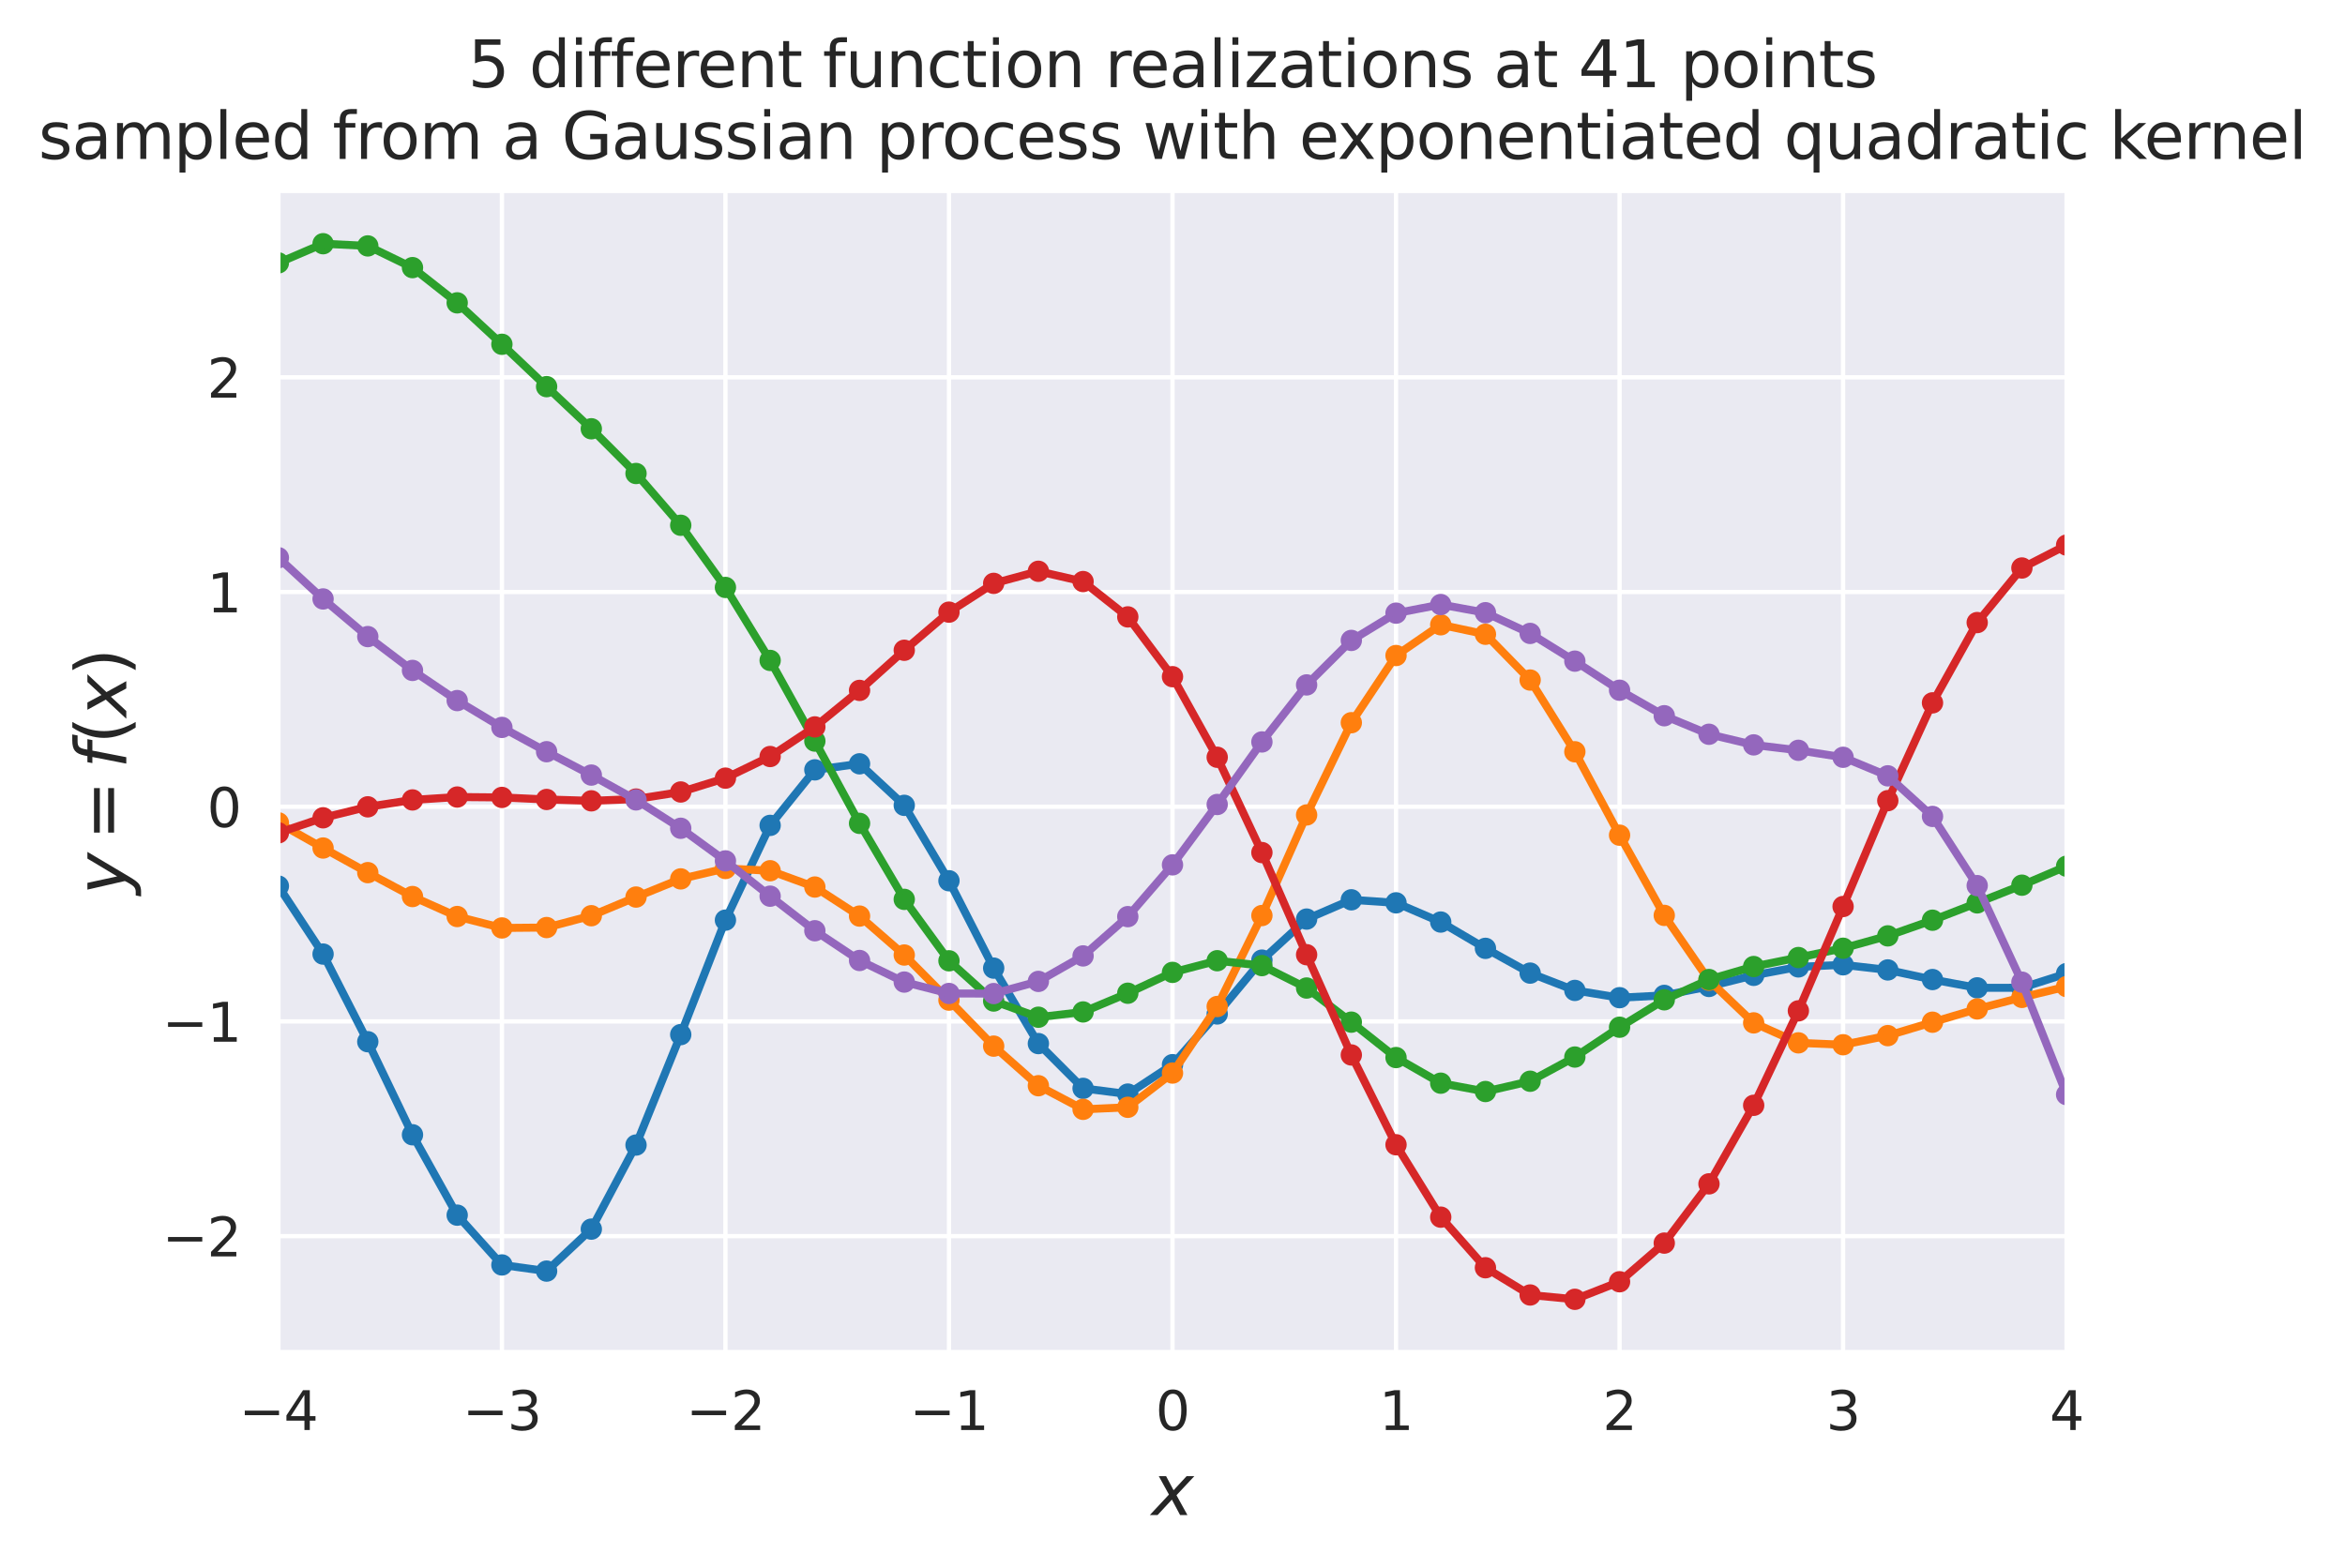 <?xml version="1.0" encoding="utf-8" standalone="no"?>
<!DOCTYPE svg PUBLIC "-//W3C//DTD SVG 1.1//EN"
  "http://www.w3.org/Graphics/SVG/1.1/DTD/svg11.dtd">
<svg height="293.655pt" version="1.1" viewBox="0 0 439.037 293.655" width="439.037pt" xmlns="http://www.w3.org/2000/svg" xmlns:xlink="http://www.w3.org/1999/xlink">
 <defs>
  <style type="text/css">*{stroke-linecap:butt;stroke-linejoin:round;}</style>
 </defs>
 <g id="figure_1">
  <g id="patch_1">
   <path d="M -0 293.655 
L 439.037 293.655 
L 439.037 0 
L -0 0 
z
" style="fill:#ffffff;"/>
  </g>
  <g id="axes_1">
   <g id="patch_2">
    <path d="M 52.118 253.196 
L 386.918 253.196 
L 386.918 35.755 
L 52.118 35.755 
z
" style="fill:#eaeaf2;"/>
   </g>
   <g id="matplotlib.axis_1">
    <g id="xtick_1">
     <g id="line2d_1">
      <path clip-path="url(#pe71136c351)" d="M 52.118 253.196 
L 52.118 35.755 
" style="fill:none;stroke:#ffffff;stroke-linecap:round;stroke-width:0.8;"/>
     </g>
     <g id="text_1">
      <!-- −4 -->
      <g style="fill:#262626;" transform="translate(44.747 267.794)scale(0.1 -0.1)">
       <defs>
        <path d="M 678 2272 
L 4684 2272 
L 4684 1741 
L 678 1741 
L 678 2272 
z
" id="DejaVuSans-2212" transform="scale(0.016)"/>
        <path d="M 2419 4116 
L 825 1625 
L 2419 1625 
L 2419 4116 
z
M 2253 4666 
L 3047 4666 
L 3047 1625 
L 3713 1625 
L 3713 1100 
L 3047 1100 
L 3047 0 
L 2419 0 
L 2419 1100 
L 313 1100 
L 313 1709 
L 2253 4666 
z
" id="DejaVuSans-34" transform="scale(0.016)"/>
       </defs>
       <use xlink:href="#DejaVuSans-2212"/>
       <use x="83.789" xlink:href="#DejaVuSans-34"/>
      </g>
     </g>
    </g>
    <g id="xtick_2">
     <g id="line2d_2">
      <path clip-path="url(#pe71136c351)" d="M 93.968 253.196 
L 93.968 35.755 
" style="fill:none;stroke:#ffffff;stroke-linecap:round;stroke-width:0.8;"/>
     </g>
     <g id="text_2">
      <!-- −3 -->
      <g style="fill:#262626;" transform="translate(86.597 267.794)scale(0.1 -0.1)">
       <defs>
        <path d="M 2597 2516 
Q 3050 2419 3304 2112 
Q 3559 1806 3559 1356 
Q 3559 666 3084 287 
Q 2609 -91 1734 -91 
Q 1441 -91 1130 -33 
Q 819 25 488 141 
L 488 750 
Q 750 597 1062 519 
Q 1375 441 1716 441 
Q 2309 441 2620 675 
Q 2931 909 2931 1356 
Q 2931 1769 2642 2001 
Q 2353 2234 1838 2234 
L 1294 2234 
L 1294 2753 
L 1863 2753 
Q 2328 2753 2575 2939 
Q 2822 3125 2822 3475 
Q 2822 3834 2567 4026 
Q 2313 4219 1838 4219 
Q 1578 4219 1281 4162 
Q 984 4106 628 3988 
L 628 4550 
Q 988 4650 1302 4700 
Q 1616 4750 1894 4750 
Q 2613 4750 3031 4423 
Q 3450 4097 3450 3541 
Q 3450 3153 3228 2886 
Q 3006 2619 2597 2516 
z
" id="DejaVuSans-33" transform="scale(0.016)"/>
       </defs>
       <use xlink:href="#DejaVuSans-2212"/>
       <use x="83.789" xlink:href="#DejaVuSans-33"/>
      </g>
     </g>
    </g>
    <g id="xtick_3">
     <g id="line2d_3">
      <path clip-path="url(#pe71136c351)" d="M 135.818 253.196 
L 135.818 35.755 
" style="fill:none;stroke:#ffffff;stroke-linecap:round;stroke-width:0.8;"/>
     </g>
     <g id="text_3">
      <!-- −2 -->
      <g style="fill:#262626;" transform="translate(128.447 267.794)scale(0.1 -0.1)">
       <defs>
        <path d="M 1228 531 
L 3431 531 
L 3431 0 
L 469 0 
L 469 531 
Q 828 903 1448 1529 
Q 2069 2156 2228 2338 
Q 2531 2678 2651 2914 
Q 2772 3150 2772 3378 
Q 2772 3750 2511 3984 
Q 2250 4219 1831 4219 
Q 1534 4219 1204 4116 
Q 875 4013 500 3803 
L 500 4441 
Q 881 4594 1212 4672 
Q 1544 4750 1819 4750 
Q 2544 4750 2975 4387 
Q 3406 4025 3406 3419 
Q 3406 3131 3298 2873 
Q 3191 2616 2906 2266 
Q 2828 2175 2409 1742 
Q 1991 1309 1228 531 
z
" id="DejaVuSans-32" transform="scale(0.016)"/>
       </defs>
       <use xlink:href="#DejaVuSans-2212"/>
       <use x="83.789" xlink:href="#DejaVuSans-32"/>
      </g>
     </g>
    </g>
    <g id="xtick_4">
     <g id="line2d_4">
      <path clip-path="url(#pe71136c351)" d="M 177.668 253.196 
L 177.668 35.755 
" style="fill:none;stroke:#ffffff;stroke-linecap:round;stroke-width:0.8;"/>
     </g>
     <g id="text_4">
      <!-- −1 -->
      <g style="fill:#262626;" transform="translate(170.297 267.794)scale(0.1 -0.1)">
       <defs>
        <path d="M 794 531 
L 1825 531 
L 1825 4091 
L 703 3866 
L 703 4441 
L 1819 4666 
L 2450 4666 
L 2450 531 
L 3481 531 
L 3481 0 
L 794 0 
L 794 531 
z
" id="DejaVuSans-31" transform="scale(0.016)"/>
       </defs>
       <use xlink:href="#DejaVuSans-2212"/>
       <use x="83.789" xlink:href="#DejaVuSans-31"/>
      </g>
     </g>
    </g>
    <g id="xtick_5">
     <g id="line2d_5">
      <path clip-path="url(#pe71136c351)" d="M 219.518 253.196 
L 219.518 35.755 
" style="fill:none;stroke:#ffffff;stroke-linecap:round;stroke-width:0.8;"/>
     </g>
     <g id="text_5">
      <!-- 0 -->
      <g style="fill:#262626;" transform="translate(216.337 267.794)scale(0.1 -0.1)">
       <defs>
        <path d="M 2034 4250 
Q 1547 4250 1301 3770 
Q 1056 3291 1056 2328 
Q 1056 1369 1301 889 
Q 1547 409 2034 409 
Q 2525 409 2770 889 
Q 3016 1369 3016 2328 
Q 3016 3291 2770 3770 
Q 2525 4250 2034 4250 
z
M 2034 4750 
Q 2819 4750 3233 4129 
Q 3647 3509 3647 2328 
Q 3647 1150 3233 529 
Q 2819 -91 2034 -91 
Q 1250 -91 836 529 
Q 422 1150 422 2328 
Q 422 3509 836 4129 
Q 1250 4750 2034 4750 
z
" id="DejaVuSans-30" transform="scale(0.016)"/>
       </defs>
       <use xlink:href="#DejaVuSans-30"/>
      </g>
     </g>
    </g>
    <g id="xtick_6">
     <g id="line2d_6">
      <path clip-path="url(#pe71136c351)" d="M 261.368 253.196 
L 261.368 35.755 
" style="fill:none;stroke:#ffffff;stroke-linecap:round;stroke-width:0.8;"/>
     </g>
     <g id="text_6">
      <!-- 1 -->
      <g style="fill:#262626;" transform="translate(258.187 267.794)scale(0.1 -0.1)">
       <use xlink:href="#DejaVuSans-31"/>
      </g>
     </g>
    </g>
    <g id="xtick_7">
     <g id="line2d_7">
      <path clip-path="url(#pe71136c351)" d="M 303.218 253.196 
L 303.218 35.755 
" style="fill:none;stroke:#ffffff;stroke-linecap:round;stroke-width:0.8;"/>
     </g>
     <g id="text_7">
      <!-- 2 -->
      <g style="fill:#262626;" transform="translate(300.037 267.794)scale(0.1 -0.1)">
       <use xlink:href="#DejaVuSans-32"/>
      </g>
     </g>
    </g>
    <g id="xtick_8">
     <g id="line2d_8">
      <path clip-path="url(#pe71136c351)" d="M 345.068 253.196 
L 345.068 35.755 
" style="fill:none;stroke:#ffffff;stroke-linecap:round;stroke-width:0.8;"/>
     </g>
     <g id="text_8">
      <!-- 3 -->
      <g style="fill:#262626;" transform="translate(341.887 267.794)scale(0.1 -0.1)">
       <use xlink:href="#DejaVuSans-33"/>
      </g>
     </g>
    </g>
    <g id="xtick_9">
     <g id="line2d_9">
      <path clip-path="url(#pe71136c351)" d="M 386.918 253.196 
L 386.918 35.755 
" style="fill:none;stroke:#ffffff;stroke-linecap:round;stroke-width:0.8;"/>
     </g>
     <g id="text_9">
      <!-- 4 -->
      <g style="fill:#262626;" transform="translate(383.737 267.794)scale(0.1 -0.1)">
       <use xlink:href="#DejaVuSans-34"/>
      </g>
     </g>
    </g>
    <g id="text_10">
     <!-- $x$ -->
     <g style="fill:#262626;" transform="translate(215.618 283.752)scale(0.13 -0.13)">
      <defs>
       <path d="M 3841 3500 
L 2234 1784 
L 3219 0 
L 2559 0 
L 1819 1388 
L 531 0 
L -166 0 
L 1556 1844 
L 641 3500 
L 1300 3500 
L 1972 2234 
L 3144 3500 
L 3841 3500 
z
" id="DejaVuSans-Oblique-78" transform="scale(0.016)"/>
      </defs>
      <use transform="translate(0 0.312)" xlink:href="#DejaVuSans-Oblique-78"/>
     </g>
    </g>
   </g>
   <g id="matplotlib.axis_2">
    <g id="ytick_1">
     <g id="line2d_10">
      <path clip-path="url(#pe71136c351)" d="M 52.118 231.481 
L 386.918 231.481 
" style="fill:none;stroke:#ffffff;stroke-linecap:round;stroke-width:0.8;"/>
     </g>
     <g id="text_11">
      <!-- −2 -->
      <g style="fill:#262626;" transform="translate(30.376 235.28)scale(0.1 -0.1)">
       <use xlink:href="#DejaVuSans-2212"/>
       <use x="83.789" xlink:href="#DejaVuSans-32"/>
      </g>
     </g>
    </g>
    <g id="ytick_2">
     <g id="line2d_11">
      <path clip-path="url(#pe71136c351)" d="M 52.118 191.275 
L 386.918 191.275 
" style="fill:none;stroke:#ffffff;stroke-linecap:round;stroke-width:0.8;"/>
     </g>
     <g id="text_12">
      <!-- −1 -->
      <g style="fill:#262626;" transform="translate(30.376 195.074)scale(0.1 -0.1)">
       <use xlink:href="#DejaVuSans-2212"/>
       <use x="83.789" xlink:href="#DejaVuSans-31"/>
      </g>
     </g>
    </g>
    <g id="ytick_3">
     <g id="line2d_12">
      <path clip-path="url(#pe71136c351)" d="M 52.118 151.069 
L 386.918 151.069 
" style="fill:none;stroke:#ffffff;stroke-linecap:round;stroke-width:0.8;"/>
     </g>
     <g id="text_13">
      <!-- 0 -->
      <g style="fill:#262626;" transform="translate(38.756 154.868)scale(0.1 -0.1)">
       <use xlink:href="#DejaVuSans-30"/>
      </g>
     </g>
    </g>
    <g id="ytick_4">
     <g id="line2d_13">
      <path clip-path="url(#pe71136c351)" d="M 52.118 110.863 
L 386.918 110.863 
" style="fill:none;stroke:#ffffff;stroke-linecap:round;stroke-width:0.8;"/>
     </g>
     <g id="text_14">
      <!-- 1 -->
      <g style="fill:#262626;" transform="translate(38.756 114.662)scale(0.1 -0.1)">
       <use xlink:href="#DejaVuSans-31"/>
      </g>
     </g>
    </g>
    <g id="ytick_5">
     <g id="line2d_14">
      <path clip-path="url(#pe71136c351)" d="M 52.118 70.657 
L 386.918 70.657 
" style="fill:none;stroke:#ffffff;stroke-linecap:round;stroke-width:0.8;"/>
     </g>
     <g id="text_15">
      <!-- 2 -->
      <g style="fill:#262626;" transform="translate(38.756 74.456)scale(0.1 -0.1)">
       <use xlink:href="#DejaVuSans-32"/>
      </g>
     </g>
    </g>
    <g id="text_16">
     <!-- $y = f(x)$ -->
     <g style="fill:#262626;" transform="translate(23.646 167.55)rotate(-90)scale(0.13 -0.13)">
      <defs>
       <path d="M 1588 -325 
Q 1188 -997 936 -1164 
Q 684 -1331 294 -1331 
L -159 -1331 
L -63 -850 
L 269 -850 
Q 509 -850 678 -719 
Q 847 -588 1056 -206 
L 1234 128 
L 459 3500 
L 1069 3500 
L 1650 819 
L 3256 3500 
L 3859 3500 
L 1588 -325 
z
" id="DejaVuSans-Oblique-79" transform="scale(0.016)"/>
       <path d="M 678 2906 
L 4684 2906 
L 4684 2381 
L 678 2381 
L 678 2906 
z
M 678 1631 
L 4684 1631 
L 4684 1100 
L 678 1100 
L 678 1631 
z
" id="DejaVuSans-3d" transform="scale(0.016)"/>
       <path d="M 3059 4863 
L 2969 4384 
L 2419 4384 
Q 2106 4384 1964 4261 
Q 1822 4138 1753 3809 
L 1691 3500 
L 2638 3500 
L 2553 3053 
L 1606 3053 
L 1013 0 
L 434 0 
L 1031 3053 
L 481 3053 
L 563 3500 
L 1113 3500 
L 1159 3744 
Q 1278 4363 1576 4613 
Q 1875 4863 2516 4863 
L 3059 4863 
z
" id="DejaVuSans-Oblique-66" transform="scale(0.016)"/>
       <path d="M 1984 4856 
Q 1566 4138 1362 3434 
Q 1159 2731 1159 2009 
Q 1159 1288 1364 580 
Q 1569 -128 1984 -844 
L 1484 -844 
Q 1016 -109 783 600 
Q 550 1309 550 2009 
Q 550 2706 781 3412 
Q 1013 4119 1484 4856 
L 1984 4856 
z
" id="DejaVuSans-28" transform="scale(0.016)"/>
       <path d="M 513 4856 
L 1013 4856 
Q 1481 4119 1714 3412 
Q 1947 2706 1947 2009 
Q 1947 1309 1714 600 
Q 1481 -109 1013 -844 
L 513 -844 
Q 928 -128 1133 580 
Q 1338 1288 1338 2009 
Q 1338 2731 1133 3434 
Q 928 4138 513 4856 
z
" id="DejaVuSans-29" transform="scale(0.016)"/>
      </defs>
      <use transform="translate(0 0.016)" xlink:href="#DejaVuSans-Oblique-79"/>
      <use transform="translate(78.662 0.016)" xlink:href="#DejaVuSans-3d"/>
      <use transform="translate(181.934 0.016)" xlink:href="#DejaVuSans-Oblique-66"/>
      <use transform="translate(217.139 0.016)" xlink:href="#DejaVuSans-28"/>
      <use transform="translate(256.152 0.016)" xlink:href="#DejaVuSans-Oblique-78"/>
      <use transform="translate(315.332 0.016)" xlink:href="#DejaVuSans-29"/>
     </g>
    </g>
   </g>
   <g id="line2d_15">
    <path clip-path="url(#pe71136c351)" d="M 52.118 165.931 
L 60.488 178.662 
L 68.858 195.075 
L 77.228 212.501 
L 85.598 227.551 
L 93.968 236.877 
L 102.338 238.029 
L 110.708 230.17 
L 119.078 214.424 
L 127.448 193.743 
L 135.818 172.306 
L 144.188 154.563 
L 152.558 144.166 
L 160.928 143.033 
L 169.298 150.812 
L 177.668 164.932 
L 186.038 181.292 
L 194.408 195.425 
L 202.778 203.81 
L 211.148 204.88 
L 219.518 199.371 
L 227.888 189.877 
L 236.258 179.794 
L 244.628 172.109 
L 252.998 168.501 
L 261.368 169.067 
L 269.738 172.665 
L 278.108 177.59 
L 286.478 182.228 
L 294.848 185.469 
L 303.218 186.83 
L 311.588 186.401 
L 319.958 184.725 
L 328.328 182.644 
L 336.698 181.065 
L 345.068 180.673 
L 353.438 181.632 
L 361.808 183.433 
L 370.178 184.987 
L 378.548 184.971 
L 386.918 182.307 
" style="fill:none;stroke:#1f77b4;stroke-linecap:round;stroke-width:1.5;"/>
    <defs>
     <path d="M 0 1.5 
C 0.398 1.5 0.779 1.342 1.061 1.061 
C 1.342 0.779 1.5 0.398 1.5 0 
C 1.5 -0.398 1.342 -0.779 1.061 -1.061 
C 0.779 -1.342 0.398 -1.5 0 -1.5 
C -0.398 -1.5 -0.779 -1.342 -1.061 -1.061 
C -1.342 -0.779 -1.5 -0.398 -1.5 0 
C -1.5 0.398 -1.342 0.779 -1.061 1.061 
C -0.779 1.342 -0.398 1.5 0 1.5 
z
" id="m164d91186e" style="stroke:#1f77b4;"/>
    </defs>
    <g clip-path="url(#pe71136c351)">
     <use style="fill:#1f77b4;stroke:#1f77b4;" x="52.118" xlink:href="#m164d91186e" y="165.931"/>
     <use style="fill:#1f77b4;stroke:#1f77b4;" x="60.488" xlink:href="#m164d91186e" y="178.662"/>
     <use style="fill:#1f77b4;stroke:#1f77b4;" x="68.858" xlink:href="#m164d91186e" y="195.075"/>
     <use style="fill:#1f77b4;stroke:#1f77b4;" x="77.228" xlink:href="#m164d91186e" y="212.501"/>
     <use style="fill:#1f77b4;stroke:#1f77b4;" x="85.598" xlink:href="#m164d91186e" y="227.551"/>
     <use style="fill:#1f77b4;stroke:#1f77b4;" x="93.968" xlink:href="#m164d91186e" y="236.877"/>
     <use style="fill:#1f77b4;stroke:#1f77b4;" x="102.338" xlink:href="#m164d91186e" y="238.029"/>
     <use style="fill:#1f77b4;stroke:#1f77b4;" x="110.708" xlink:href="#m164d91186e" y="230.17"/>
     <use style="fill:#1f77b4;stroke:#1f77b4;" x="119.078" xlink:href="#m164d91186e" y="214.424"/>
     <use style="fill:#1f77b4;stroke:#1f77b4;" x="127.448" xlink:href="#m164d91186e" y="193.743"/>
     <use style="fill:#1f77b4;stroke:#1f77b4;" x="135.818" xlink:href="#m164d91186e" y="172.306"/>
     <use style="fill:#1f77b4;stroke:#1f77b4;" x="144.188" xlink:href="#m164d91186e" y="154.563"/>
     <use style="fill:#1f77b4;stroke:#1f77b4;" x="152.558" xlink:href="#m164d91186e" y="144.166"/>
     <use style="fill:#1f77b4;stroke:#1f77b4;" x="160.928" xlink:href="#m164d91186e" y="143.033"/>
     <use style="fill:#1f77b4;stroke:#1f77b4;" x="169.298" xlink:href="#m164d91186e" y="150.812"/>
     <use style="fill:#1f77b4;stroke:#1f77b4;" x="177.668" xlink:href="#m164d91186e" y="164.932"/>
     <use style="fill:#1f77b4;stroke:#1f77b4;" x="186.038" xlink:href="#m164d91186e" y="181.292"/>
     <use style="fill:#1f77b4;stroke:#1f77b4;" x="194.408" xlink:href="#m164d91186e" y="195.425"/>
     <use style="fill:#1f77b4;stroke:#1f77b4;" x="202.778" xlink:href="#m164d91186e" y="203.81"/>
     <use style="fill:#1f77b4;stroke:#1f77b4;" x="211.148" xlink:href="#m164d91186e" y="204.88"/>
     <use style="fill:#1f77b4;stroke:#1f77b4;" x="219.518" xlink:href="#m164d91186e" y="199.371"/>
     <use style="fill:#1f77b4;stroke:#1f77b4;" x="227.888" xlink:href="#m164d91186e" y="189.877"/>
     <use style="fill:#1f77b4;stroke:#1f77b4;" x="236.258" xlink:href="#m164d91186e" y="179.794"/>
     <use style="fill:#1f77b4;stroke:#1f77b4;" x="244.628" xlink:href="#m164d91186e" y="172.109"/>
     <use style="fill:#1f77b4;stroke:#1f77b4;" x="252.998" xlink:href="#m164d91186e" y="168.501"/>
     <use style="fill:#1f77b4;stroke:#1f77b4;" x="261.368" xlink:href="#m164d91186e" y="169.067"/>
     <use style="fill:#1f77b4;stroke:#1f77b4;" x="269.738" xlink:href="#m164d91186e" y="172.665"/>
     <use style="fill:#1f77b4;stroke:#1f77b4;" x="278.108" xlink:href="#m164d91186e" y="177.59"/>
     <use style="fill:#1f77b4;stroke:#1f77b4;" x="286.478" xlink:href="#m164d91186e" y="182.228"/>
     <use style="fill:#1f77b4;stroke:#1f77b4;" x="294.848" xlink:href="#m164d91186e" y="185.469"/>
     <use style="fill:#1f77b4;stroke:#1f77b4;" x="303.218" xlink:href="#m164d91186e" y="186.83"/>
     <use style="fill:#1f77b4;stroke:#1f77b4;" x="311.588" xlink:href="#m164d91186e" y="186.401"/>
     <use style="fill:#1f77b4;stroke:#1f77b4;" x="319.958" xlink:href="#m164d91186e" y="184.725"/>
     <use style="fill:#1f77b4;stroke:#1f77b4;" x="328.328" xlink:href="#m164d91186e" y="182.644"/>
     <use style="fill:#1f77b4;stroke:#1f77b4;" x="336.698" xlink:href="#m164d91186e" y="181.065"/>
     <use style="fill:#1f77b4;stroke:#1f77b4;" x="345.068" xlink:href="#m164d91186e" y="180.673"/>
     <use style="fill:#1f77b4;stroke:#1f77b4;" x="353.438" xlink:href="#m164d91186e" y="181.632"/>
     <use style="fill:#1f77b4;stroke:#1f77b4;" x="361.808" xlink:href="#m164d91186e" y="183.433"/>
     <use style="fill:#1f77b4;stroke:#1f77b4;" x="370.178" xlink:href="#m164d91186e" y="184.987"/>
     <use style="fill:#1f77b4;stroke:#1f77b4;" x="378.548" xlink:href="#m164d91186e" y="184.971"/>
     <use style="fill:#1f77b4;stroke:#1f77b4;" x="386.918" xlink:href="#m164d91186e" y="182.307"/>
    </g>
   </g>
   <g id="line2d_16">
    <path clip-path="url(#pe71136c351)" d="M 52.118 154.087 
L 60.488 158.803 
L 68.858 163.411 
L 77.228 167.888 
L 85.598 171.63 
L 93.968 173.77 
L 102.338 173.696 
L 110.708 171.479 
L 119.078 167.985 
L 127.448 164.583 
L 135.818 162.638 
L 144.188 163.056 
L 152.558 166.108 
L 160.928 171.547 
L 169.298 178.841 
L 177.668 187.283 
L 186.038 195.903 
L 194.408 203.313 
L 202.778 207.736 
L 211.148 207.355 
L 219.518 200.942 
L 227.888 188.479 
L 236.258 171.447 
L 244.628 152.607 
L 252.998 135.336 
L 261.368 122.756 
L 269.738 116.996 
L 278.108 118.773 
L 286.478 127.347 
L 294.848 140.778 
L 303.218 156.399 
L 311.588 171.419 
L 319.958 183.56 
L 328.328 191.547 
L 336.698 195.287 
L 345.068 195.641 
L 353.438 193.935 
L 361.808 191.422 
L 370.178 188.936 
L 378.548 186.774 
L 386.918 184.753 
" style="fill:none;stroke:#ff7f0e;stroke-linecap:round;stroke-width:1.5;"/>
    <defs>
     <path d="M 0 1.5 
C 0.398 1.5 0.779 1.342 1.061 1.061 
C 1.342 0.779 1.5 0.398 1.5 0 
C 1.5 -0.398 1.342 -0.779 1.061 -1.061 
C 0.779 -1.342 0.398 -1.5 0 -1.5 
C -0.398 -1.5 -0.779 -1.342 -1.061 -1.061 
C -1.342 -0.779 -1.5 -0.398 -1.5 0 
C -1.5 0.398 -1.342 0.779 -1.061 1.061 
C -0.779 1.342 -0.398 1.5 0 1.5 
z
" id="m5b27becd33" style="stroke:#ff7f0e;"/>
    </defs>
    <g clip-path="url(#pe71136c351)">
     <use style="fill:#ff7f0e;stroke:#ff7f0e;" x="52.118" xlink:href="#m5b27becd33" y="154.087"/>
     <use style="fill:#ff7f0e;stroke:#ff7f0e;" x="60.488" xlink:href="#m5b27becd33" y="158.803"/>
     <use style="fill:#ff7f0e;stroke:#ff7f0e;" x="68.858" xlink:href="#m5b27becd33" y="163.411"/>
     <use style="fill:#ff7f0e;stroke:#ff7f0e;" x="77.228" xlink:href="#m5b27becd33" y="167.888"/>
     <use style="fill:#ff7f0e;stroke:#ff7f0e;" x="85.598" xlink:href="#m5b27becd33" y="171.63"/>
     <use style="fill:#ff7f0e;stroke:#ff7f0e;" x="93.968" xlink:href="#m5b27becd33" y="173.77"/>
     <use style="fill:#ff7f0e;stroke:#ff7f0e;" x="102.338" xlink:href="#m5b27becd33" y="173.696"/>
     <use style="fill:#ff7f0e;stroke:#ff7f0e;" x="110.708" xlink:href="#m5b27becd33" y="171.479"/>
     <use style="fill:#ff7f0e;stroke:#ff7f0e;" x="119.078" xlink:href="#m5b27becd33" y="167.985"/>
     <use style="fill:#ff7f0e;stroke:#ff7f0e;" x="127.448" xlink:href="#m5b27becd33" y="164.583"/>
     <use style="fill:#ff7f0e;stroke:#ff7f0e;" x="135.818" xlink:href="#m5b27becd33" y="162.638"/>
     <use style="fill:#ff7f0e;stroke:#ff7f0e;" x="144.188" xlink:href="#m5b27becd33" y="163.056"/>
     <use style="fill:#ff7f0e;stroke:#ff7f0e;" x="152.558" xlink:href="#m5b27becd33" y="166.108"/>
     <use style="fill:#ff7f0e;stroke:#ff7f0e;" x="160.928" xlink:href="#m5b27becd33" y="171.547"/>
     <use style="fill:#ff7f0e;stroke:#ff7f0e;" x="169.298" xlink:href="#m5b27becd33" y="178.841"/>
     <use style="fill:#ff7f0e;stroke:#ff7f0e;" x="177.668" xlink:href="#m5b27becd33" y="187.283"/>
     <use style="fill:#ff7f0e;stroke:#ff7f0e;" x="186.038" xlink:href="#m5b27becd33" y="195.903"/>
     <use style="fill:#ff7f0e;stroke:#ff7f0e;" x="194.408" xlink:href="#m5b27becd33" y="203.313"/>
     <use style="fill:#ff7f0e;stroke:#ff7f0e;" x="202.778" xlink:href="#m5b27becd33" y="207.736"/>
     <use style="fill:#ff7f0e;stroke:#ff7f0e;" x="211.148" xlink:href="#m5b27becd33" y="207.355"/>
     <use style="fill:#ff7f0e;stroke:#ff7f0e;" x="219.518" xlink:href="#m5b27becd33" y="200.942"/>
     <use style="fill:#ff7f0e;stroke:#ff7f0e;" x="227.888" xlink:href="#m5b27becd33" y="188.479"/>
     <use style="fill:#ff7f0e;stroke:#ff7f0e;" x="236.258" xlink:href="#m5b27becd33" y="171.447"/>
     <use style="fill:#ff7f0e;stroke:#ff7f0e;" x="244.628" xlink:href="#m5b27becd33" y="152.607"/>
     <use style="fill:#ff7f0e;stroke:#ff7f0e;" x="252.998" xlink:href="#m5b27becd33" y="135.336"/>
     <use style="fill:#ff7f0e;stroke:#ff7f0e;" x="261.368" xlink:href="#m5b27becd33" y="122.756"/>
     <use style="fill:#ff7f0e;stroke:#ff7f0e;" x="269.738" xlink:href="#m5b27becd33" y="116.996"/>
     <use style="fill:#ff7f0e;stroke:#ff7f0e;" x="278.108" xlink:href="#m5b27becd33" y="118.773"/>
     <use style="fill:#ff7f0e;stroke:#ff7f0e;" x="286.478" xlink:href="#m5b27becd33" y="127.347"/>
     <use style="fill:#ff7f0e;stroke:#ff7f0e;" x="294.848" xlink:href="#m5b27becd33" y="140.778"/>
     <use style="fill:#ff7f0e;stroke:#ff7f0e;" x="303.218" xlink:href="#m5b27becd33" y="156.399"/>
     <use style="fill:#ff7f0e;stroke:#ff7f0e;" x="311.588" xlink:href="#m5b27becd33" y="171.419"/>
     <use style="fill:#ff7f0e;stroke:#ff7f0e;" x="319.958" xlink:href="#m5b27becd33" y="183.56"/>
     <use style="fill:#ff7f0e;stroke:#ff7f0e;" x="328.328" xlink:href="#m5b27becd33" y="191.547"/>
     <use style="fill:#ff7f0e;stroke:#ff7f0e;" x="336.698" xlink:href="#m5b27becd33" y="195.287"/>
     <use style="fill:#ff7f0e;stroke:#ff7f0e;" x="345.068" xlink:href="#m5b27becd33" y="195.641"/>
     <use style="fill:#ff7f0e;stroke:#ff7f0e;" x="353.438" xlink:href="#m5b27becd33" y="193.935"/>
     <use style="fill:#ff7f0e;stroke:#ff7f0e;" x="361.808" xlink:href="#m5b27becd33" y="191.422"/>
     <use style="fill:#ff7f0e;stroke:#ff7f0e;" x="370.178" xlink:href="#m5b27becd33" y="188.936"/>
     <use style="fill:#ff7f0e;stroke:#ff7f0e;" x="378.548" xlink:href="#m5b27becd33" y="186.774"/>
     <use style="fill:#ff7f0e;stroke:#ff7f0e;" x="386.918" xlink:href="#m5b27becd33" y="184.753"/>
    </g>
   </g>
   <g id="line2d_17">
    <path clip-path="url(#pe71136c351)" d="M 52.118 49.231 
L 60.488 45.639 
L 68.858 46.051 
L 77.228 50.115 
L 85.598 56.713 
L 93.968 64.472 
L 102.338 72.403 
L 110.708 80.294 
L 119.078 88.668 
L 127.448 98.362 
L 135.818 110.006 
L 144.188 123.671 
L 152.558 138.776 
L 160.928 154.186 
L 169.298 168.418 
L 177.668 179.922 
L 186.038 187.454 
L 194.408 190.487 
L 202.778 189.502 
L 211.148 185.994 
L 219.518 182.092 
L 227.888 179.905 
L 236.258 180.821 
L 244.628 185.021 
L 252.998 191.411 
L 261.368 198.041 
L 269.738 202.839 
L 278.108 204.402 
L 286.478 202.475 
L 294.848 197.944 
L 303.218 192.359 
L 311.588 187.227 
L 319.958 183.429 
L 328.328 180.995 
L 336.698 179.31 
L 345.068 177.571 
L 353.438 175.254 
L 361.808 172.322 
L 370.178 169.076 
L 378.548 165.762 
L 386.918 162.207 
" style="fill:none;stroke:#2ca02c;stroke-linecap:round;stroke-width:1.5;"/>
    <defs>
     <path d="M 0 1.5 
C 0.398 1.5 0.779 1.342 1.061 1.061 
C 1.342 0.779 1.5 0.398 1.5 0 
C 1.5 -0.398 1.342 -0.779 1.061 -1.061 
C 0.779 -1.342 0.398 -1.5 0 -1.5 
C -0.398 -1.5 -0.779 -1.342 -1.061 -1.061 
C -1.342 -0.779 -1.5 -0.398 -1.5 0 
C -1.5 0.398 -1.342 0.779 -1.061 1.061 
C -0.779 1.342 -0.398 1.5 0 1.5 
z
" id="mdece28b77d" style="stroke:#2ca02c;"/>
    </defs>
    <g clip-path="url(#pe71136c351)">
     <use style="fill:#2ca02c;stroke:#2ca02c;" x="52.118" xlink:href="#mdece28b77d" y="49.231"/>
     <use style="fill:#2ca02c;stroke:#2ca02c;" x="60.488" xlink:href="#mdece28b77d" y="45.639"/>
     <use style="fill:#2ca02c;stroke:#2ca02c;" x="68.858" xlink:href="#mdece28b77d" y="46.051"/>
     <use style="fill:#2ca02c;stroke:#2ca02c;" x="77.228" xlink:href="#mdece28b77d" y="50.115"/>
     <use style="fill:#2ca02c;stroke:#2ca02c;" x="85.598" xlink:href="#mdece28b77d" y="56.713"/>
     <use style="fill:#2ca02c;stroke:#2ca02c;" x="93.968" xlink:href="#mdece28b77d" y="64.472"/>
     <use style="fill:#2ca02c;stroke:#2ca02c;" x="102.338" xlink:href="#mdece28b77d" y="72.403"/>
     <use style="fill:#2ca02c;stroke:#2ca02c;" x="110.708" xlink:href="#mdece28b77d" y="80.294"/>
     <use style="fill:#2ca02c;stroke:#2ca02c;" x="119.078" xlink:href="#mdece28b77d" y="88.668"/>
     <use style="fill:#2ca02c;stroke:#2ca02c;" x="127.448" xlink:href="#mdece28b77d" y="98.362"/>
     <use style="fill:#2ca02c;stroke:#2ca02c;" x="135.818" xlink:href="#mdece28b77d" y="110.006"/>
     <use style="fill:#2ca02c;stroke:#2ca02c;" x="144.188" xlink:href="#mdece28b77d" y="123.671"/>
     <use style="fill:#2ca02c;stroke:#2ca02c;" x="152.558" xlink:href="#mdece28b77d" y="138.776"/>
     <use style="fill:#2ca02c;stroke:#2ca02c;" x="160.928" xlink:href="#mdece28b77d" y="154.186"/>
     <use style="fill:#2ca02c;stroke:#2ca02c;" x="169.298" xlink:href="#mdece28b77d" y="168.418"/>
     <use style="fill:#2ca02c;stroke:#2ca02c;" x="177.668" xlink:href="#mdece28b77d" y="179.922"/>
     <use style="fill:#2ca02c;stroke:#2ca02c;" x="186.038" xlink:href="#mdece28b77d" y="187.454"/>
     <use style="fill:#2ca02c;stroke:#2ca02c;" x="194.408" xlink:href="#mdece28b77d" y="190.487"/>
     <use style="fill:#2ca02c;stroke:#2ca02c;" x="202.778" xlink:href="#mdece28b77d" y="189.502"/>
     <use style="fill:#2ca02c;stroke:#2ca02c;" x="211.148" xlink:href="#mdece28b77d" y="185.994"/>
     <use style="fill:#2ca02c;stroke:#2ca02c;" x="219.518" xlink:href="#mdece28b77d" y="182.092"/>
     <use style="fill:#2ca02c;stroke:#2ca02c;" x="227.888" xlink:href="#mdece28b77d" y="179.905"/>
     <use style="fill:#2ca02c;stroke:#2ca02c;" x="236.258" xlink:href="#mdece28b77d" y="180.821"/>
     <use style="fill:#2ca02c;stroke:#2ca02c;" x="244.628" xlink:href="#mdece28b77d" y="185.021"/>
     <use style="fill:#2ca02c;stroke:#2ca02c;" x="252.998" xlink:href="#mdece28b77d" y="191.411"/>
     <use style="fill:#2ca02c;stroke:#2ca02c;" x="261.368" xlink:href="#mdece28b77d" y="198.041"/>
     <use style="fill:#2ca02c;stroke:#2ca02c;" x="269.738" xlink:href="#mdece28b77d" y="202.839"/>
     <use style="fill:#2ca02c;stroke:#2ca02c;" x="278.108" xlink:href="#mdece28b77d" y="204.402"/>
     <use style="fill:#2ca02c;stroke:#2ca02c;" x="286.478" xlink:href="#mdece28b77d" y="202.475"/>
     <use style="fill:#2ca02c;stroke:#2ca02c;" x="294.848" xlink:href="#mdece28b77d" y="197.944"/>
     <use style="fill:#2ca02c;stroke:#2ca02c;" x="303.218" xlink:href="#mdece28b77d" y="192.359"/>
     <use style="fill:#2ca02c;stroke:#2ca02c;" x="311.588" xlink:href="#mdece28b77d" y="187.227"/>
     <use style="fill:#2ca02c;stroke:#2ca02c;" x="319.958" xlink:href="#mdece28b77d" y="183.429"/>
     <use style="fill:#2ca02c;stroke:#2ca02c;" x="328.328" xlink:href="#mdece28b77d" y="180.995"/>
     <use style="fill:#2ca02c;stroke:#2ca02c;" x="336.698" xlink:href="#mdece28b77d" y="179.31"/>
     <use style="fill:#2ca02c;stroke:#2ca02c;" x="345.068" xlink:href="#mdece28b77d" y="177.571"/>
     <use style="fill:#2ca02c;stroke:#2ca02c;" x="353.438" xlink:href="#mdece28b77d" y="175.254"/>
     <use style="fill:#2ca02c;stroke:#2ca02c;" x="361.808" xlink:href="#mdece28b77d" y="172.322"/>
     <use style="fill:#2ca02c;stroke:#2ca02c;" x="370.178" xlink:href="#mdece28b77d" y="169.076"/>
     <use style="fill:#2ca02c;stroke:#2ca02c;" x="378.548" xlink:href="#mdece28b77d" y="165.762"/>
     <use style="fill:#2ca02c;stroke:#2ca02c;" x="386.918" xlink:href="#mdece28b77d" y="162.207"/>
    </g>
   </g>
   <g id="line2d_18">
    <path clip-path="url(#pe71136c351)" d="M 52.118 155.963 
L 60.488 153.143 
L 68.858 151.088 
L 77.228 149.798 
L 85.598 149.255 
L 93.968 149.328 
L 102.338 149.712 
L 110.708 149.968 
L 119.078 149.631 
L 127.448 148.309 
L 135.818 145.716 
L 144.188 141.668 
L 152.558 136.122 
L 160.928 129.286 
L 169.298 121.77 
L 177.668 114.632 
L 186.038 109.242 
L 194.408 106.978 
L 202.778 108.903 
L 211.148 115.521 
L 219.518 126.717 
L 227.888 141.807 
L 236.258 159.653 
L 244.628 178.782 
L 252.998 197.555 
L 261.368 214.371 
L 269.738 227.926 
L 278.108 237.401 
L 286.478 242.504 
L 294.848 243.312 
L 303.218 240.025 
L 311.588 232.786 
L 319.958 221.691 
L 328.328 206.984 
L 336.698 189.295 
L 345.068 169.756 
L 353.438 149.933 
L 361.808 131.618 
L 370.178 116.583 
L 378.548 106.363 
L 386.918 102.076 
" style="fill:none;stroke:#d62728;stroke-linecap:round;stroke-width:1.5;"/>
    <defs>
     <path d="M 0 1.5 
C 0.398 1.5 0.779 1.342 1.061 1.061 
C 1.342 0.779 1.5 0.398 1.5 0 
C 1.5 -0.398 1.342 -0.779 1.061 -1.061 
C 0.779 -1.342 0.398 -1.5 0 -1.5 
C -0.398 -1.5 -0.779 -1.342 -1.061 -1.061 
C -1.342 -0.779 -1.5 -0.398 -1.5 0 
C -1.5 0.398 -1.342 0.779 -1.061 1.061 
C -0.779 1.342 -0.398 1.5 0 1.5 
z
" id="m7cb6ebbbd0" style="stroke:#d62728;"/>
    </defs>
    <g clip-path="url(#pe71136c351)">
     <use style="fill:#d62728;stroke:#d62728;" x="52.118" xlink:href="#m7cb6ebbbd0" y="155.963"/>
     <use style="fill:#d62728;stroke:#d62728;" x="60.488" xlink:href="#m7cb6ebbbd0" y="153.143"/>
     <use style="fill:#d62728;stroke:#d62728;" x="68.858" xlink:href="#m7cb6ebbbd0" y="151.088"/>
     <use style="fill:#d62728;stroke:#d62728;" x="77.228" xlink:href="#m7cb6ebbbd0" y="149.798"/>
     <use style="fill:#d62728;stroke:#d62728;" x="85.598" xlink:href="#m7cb6ebbbd0" y="149.255"/>
     <use style="fill:#d62728;stroke:#d62728;" x="93.968" xlink:href="#m7cb6ebbbd0" y="149.328"/>
     <use style="fill:#d62728;stroke:#d62728;" x="102.338" xlink:href="#m7cb6ebbbd0" y="149.712"/>
     <use style="fill:#d62728;stroke:#d62728;" x="110.708" xlink:href="#m7cb6ebbbd0" y="149.968"/>
     <use style="fill:#d62728;stroke:#d62728;" x="119.078" xlink:href="#m7cb6ebbbd0" y="149.631"/>
     <use style="fill:#d62728;stroke:#d62728;" x="127.448" xlink:href="#m7cb6ebbbd0" y="148.309"/>
     <use style="fill:#d62728;stroke:#d62728;" x="135.818" xlink:href="#m7cb6ebbbd0" y="145.716"/>
     <use style="fill:#d62728;stroke:#d62728;" x="144.188" xlink:href="#m7cb6ebbbd0" y="141.668"/>
     <use style="fill:#d62728;stroke:#d62728;" x="152.558" xlink:href="#m7cb6ebbbd0" y="136.122"/>
     <use style="fill:#d62728;stroke:#d62728;" x="160.928" xlink:href="#m7cb6ebbbd0" y="129.286"/>
     <use style="fill:#d62728;stroke:#d62728;" x="169.298" xlink:href="#m7cb6ebbbd0" y="121.77"/>
     <use style="fill:#d62728;stroke:#d62728;" x="177.668" xlink:href="#m7cb6ebbbd0" y="114.632"/>
     <use style="fill:#d62728;stroke:#d62728;" x="186.038" xlink:href="#m7cb6ebbbd0" y="109.242"/>
     <use style="fill:#d62728;stroke:#d62728;" x="194.408" xlink:href="#m7cb6ebbbd0" y="106.978"/>
     <use style="fill:#d62728;stroke:#d62728;" x="202.778" xlink:href="#m7cb6ebbbd0" y="108.903"/>
     <use style="fill:#d62728;stroke:#d62728;" x="211.148" xlink:href="#m7cb6ebbbd0" y="115.521"/>
     <use style="fill:#d62728;stroke:#d62728;" x="219.518" xlink:href="#m7cb6ebbbd0" y="126.717"/>
     <use style="fill:#d62728;stroke:#d62728;" x="227.888" xlink:href="#m7cb6ebbbd0" y="141.807"/>
     <use style="fill:#d62728;stroke:#d62728;" x="236.258" xlink:href="#m7cb6ebbbd0" y="159.653"/>
     <use style="fill:#d62728;stroke:#d62728;" x="244.628" xlink:href="#m7cb6ebbbd0" y="178.782"/>
     <use style="fill:#d62728;stroke:#d62728;" x="252.998" xlink:href="#m7cb6ebbbd0" y="197.555"/>
     <use style="fill:#d62728;stroke:#d62728;" x="261.368" xlink:href="#m7cb6ebbbd0" y="214.371"/>
     <use style="fill:#d62728;stroke:#d62728;" x="269.738" xlink:href="#m7cb6ebbbd0" y="227.926"/>
     <use style="fill:#d62728;stroke:#d62728;" x="278.108" xlink:href="#m7cb6ebbbd0" y="237.401"/>
     <use style="fill:#d62728;stroke:#d62728;" x="286.478" xlink:href="#m7cb6ebbbd0" y="242.504"/>
     <use style="fill:#d62728;stroke:#d62728;" x="294.848" xlink:href="#m7cb6ebbbd0" y="243.312"/>
     <use style="fill:#d62728;stroke:#d62728;" x="303.218" xlink:href="#m7cb6ebbbd0" y="240.025"/>
     <use style="fill:#d62728;stroke:#d62728;" x="311.588" xlink:href="#m7cb6ebbbd0" y="232.786"/>
     <use style="fill:#d62728;stroke:#d62728;" x="319.958" xlink:href="#m7cb6ebbbd0" y="221.691"/>
     <use style="fill:#d62728;stroke:#d62728;" x="328.328" xlink:href="#m7cb6ebbbd0" y="206.984"/>
     <use style="fill:#d62728;stroke:#d62728;" x="336.698" xlink:href="#m7cb6ebbbd0" y="189.295"/>
     <use style="fill:#d62728;stroke:#d62728;" x="345.068" xlink:href="#m7cb6ebbbd0" y="169.756"/>
     <use style="fill:#d62728;stroke:#d62728;" x="353.438" xlink:href="#m7cb6ebbbd0" y="149.933"/>
     <use style="fill:#d62728;stroke:#d62728;" x="361.808" xlink:href="#m7cb6ebbbd0" y="131.618"/>
     <use style="fill:#d62728;stroke:#d62728;" x="370.178" xlink:href="#m7cb6ebbbd0" y="116.583"/>
     <use style="fill:#d62728;stroke:#d62728;" x="378.548" xlink:href="#m7cb6ebbbd0" y="106.363"/>
     <use style="fill:#d62728;stroke:#d62728;" x="386.918" xlink:href="#m7cb6ebbbd0" y="102.076"/>
    </g>
   </g>
   <g id="line2d_19">
    <path clip-path="url(#pe71136c351)" d="M 52.118 104.44 
L 60.488 112.159 
L 68.858 119.209 
L 77.228 125.545 
L 85.598 131.193 
L 93.968 136.216 
L 102.338 140.765 
L 110.708 145.144 
L 119.078 149.79 
L 127.448 155.104 
L 135.818 161.211 
L 144.188 167.822 
L 152.558 174.293 
L 160.928 179.863 
L 169.298 183.906 
L 177.668 186.041 
L 186.038 186.059 
L 194.408 183.78 
L 202.778 179.007 
L 211.148 171.652 
L 219.518 161.955 
L 227.888 150.65 
L 236.258 138.939 
L 244.628 128.258 
L 252.998 119.925 
L 261.368 114.82 
L 269.738 113.207 
L 278.108 114.738 
L 286.478 118.615 
L 294.848 123.807 
L 303.218 129.254 
L 311.588 134.031 
L 319.958 137.499 
L 328.328 139.489 
L 336.698 140.504 
L 345.068 141.812 
L 353.438 145.286 
L 361.808 152.882 
L 370.178 165.844 
L 378.548 183.923 
L 386.918 204.984 
" style="fill:none;stroke:#9467bd;stroke-linecap:round;stroke-width:1.5;"/>
    <defs>
     <path d="M 0 1.5 
C 0.398 1.5 0.779 1.342 1.061 1.061 
C 1.342 0.779 1.5 0.398 1.5 0 
C 1.5 -0.398 1.342 -0.779 1.061 -1.061 
C 0.779 -1.342 0.398 -1.5 0 -1.5 
C -0.398 -1.5 -0.779 -1.342 -1.061 -1.061 
C -1.342 -0.779 -1.5 -0.398 -1.5 0 
C -1.5 0.398 -1.342 0.779 -1.061 1.061 
C -0.779 1.342 -0.398 1.5 0 1.5 
z
" id="m2c10e6658a" style="stroke:#9467bd;"/>
    </defs>
    <g clip-path="url(#pe71136c351)">
     <use style="fill:#9467bd;stroke:#9467bd;" x="52.118" xlink:href="#m2c10e6658a" y="104.44"/>
     <use style="fill:#9467bd;stroke:#9467bd;" x="60.488" xlink:href="#m2c10e6658a" y="112.159"/>
     <use style="fill:#9467bd;stroke:#9467bd;" x="68.858" xlink:href="#m2c10e6658a" y="119.209"/>
     <use style="fill:#9467bd;stroke:#9467bd;" x="77.228" xlink:href="#m2c10e6658a" y="125.545"/>
     <use style="fill:#9467bd;stroke:#9467bd;" x="85.598" xlink:href="#m2c10e6658a" y="131.193"/>
     <use style="fill:#9467bd;stroke:#9467bd;" x="93.968" xlink:href="#m2c10e6658a" y="136.216"/>
     <use style="fill:#9467bd;stroke:#9467bd;" x="102.338" xlink:href="#m2c10e6658a" y="140.765"/>
     <use style="fill:#9467bd;stroke:#9467bd;" x="110.708" xlink:href="#m2c10e6658a" y="145.144"/>
     <use style="fill:#9467bd;stroke:#9467bd;" x="119.078" xlink:href="#m2c10e6658a" y="149.79"/>
     <use style="fill:#9467bd;stroke:#9467bd;" x="127.448" xlink:href="#m2c10e6658a" y="155.104"/>
     <use style="fill:#9467bd;stroke:#9467bd;" x="135.818" xlink:href="#m2c10e6658a" y="161.211"/>
     <use style="fill:#9467bd;stroke:#9467bd;" x="144.188" xlink:href="#m2c10e6658a" y="167.822"/>
     <use style="fill:#9467bd;stroke:#9467bd;" x="152.558" xlink:href="#m2c10e6658a" y="174.293"/>
     <use style="fill:#9467bd;stroke:#9467bd;" x="160.928" xlink:href="#m2c10e6658a" y="179.863"/>
     <use style="fill:#9467bd;stroke:#9467bd;" x="169.298" xlink:href="#m2c10e6658a" y="183.906"/>
     <use style="fill:#9467bd;stroke:#9467bd;" x="177.668" xlink:href="#m2c10e6658a" y="186.041"/>
     <use style="fill:#9467bd;stroke:#9467bd;" x="186.038" xlink:href="#m2c10e6658a" y="186.059"/>
     <use style="fill:#9467bd;stroke:#9467bd;" x="194.408" xlink:href="#m2c10e6658a" y="183.78"/>
     <use style="fill:#9467bd;stroke:#9467bd;" x="202.778" xlink:href="#m2c10e6658a" y="179.007"/>
     <use style="fill:#9467bd;stroke:#9467bd;" x="211.148" xlink:href="#m2c10e6658a" y="171.652"/>
     <use style="fill:#9467bd;stroke:#9467bd;" x="219.518" xlink:href="#m2c10e6658a" y="161.955"/>
     <use style="fill:#9467bd;stroke:#9467bd;" x="227.888" xlink:href="#m2c10e6658a" y="150.65"/>
     <use style="fill:#9467bd;stroke:#9467bd;" x="236.258" xlink:href="#m2c10e6658a" y="138.939"/>
     <use style="fill:#9467bd;stroke:#9467bd;" x="244.628" xlink:href="#m2c10e6658a" y="128.258"/>
     <use style="fill:#9467bd;stroke:#9467bd;" x="252.998" xlink:href="#m2c10e6658a" y="119.925"/>
     <use style="fill:#9467bd;stroke:#9467bd;" x="261.368" xlink:href="#m2c10e6658a" y="114.82"/>
     <use style="fill:#9467bd;stroke:#9467bd;" x="269.738" xlink:href="#m2c10e6658a" y="113.207"/>
     <use style="fill:#9467bd;stroke:#9467bd;" x="278.108" xlink:href="#m2c10e6658a" y="114.738"/>
     <use style="fill:#9467bd;stroke:#9467bd;" x="286.478" xlink:href="#m2c10e6658a" y="118.615"/>
     <use style="fill:#9467bd;stroke:#9467bd;" x="294.848" xlink:href="#m2c10e6658a" y="123.807"/>
     <use style="fill:#9467bd;stroke:#9467bd;" x="303.218" xlink:href="#m2c10e6658a" y="129.254"/>
     <use style="fill:#9467bd;stroke:#9467bd;" x="311.588" xlink:href="#m2c10e6658a" y="134.031"/>
     <use style="fill:#9467bd;stroke:#9467bd;" x="319.958" xlink:href="#m2c10e6658a" y="137.499"/>
     <use style="fill:#9467bd;stroke:#9467bd;" x="328.328" xlink:href="#m2c10e6658a" y="139.489"/>
     <use style="fill:#9467bd;stroke:#9467bd;" x="336.698" xlink:href="#m2c10e6658a" y="140.504"/>
     <use style="fill:#9467bd;stroke:#9467bd;" x="345.068" xlink:href="#m2c10e6658a" y="141.812"/>
     <use style="fill:#9467bd;stroke:#9467bd;" x="353.438" xlink:href="#m2c10e6658a" y="145.286"/>
     <use style="fill:#9467bd;stroke:#9467bd;" x="361.808" xlink:href="#m2c10e6658a" y="152.882"/>
     <use style="fill:#9467bd;stroke:#9467bd;" x="370.178" xlink:href="#m2c10e6658a" y="165.844"/>
     <use style="fill:#9467bd;stroke:#9467bd;" x="378.548" xlink:href="#m2c10e6658a" y="183.923"/>
     <use style="fill:#9467bd;stroke:#9467bd;" x="386.918" xlink:href="#m2c10e6658a" y="204.984"/>
    </g>
   </g>
   <g id="patch_3">
    <path d="M 52.118 253.196 
L 52.118 35.755 
" style="fill:none;stroke:#ffffff;stroke-linecap:square;stroke-linejoin:miter;stroke-width:0.8;"/>
   </g>
   <g id="patch_4">
    <path d="M 386.918 253.196 
L 386.918 35.755 
" style="fill:none;stroke:#ffffff;stroke-linecap:square;stroke-linejoin:miter;stroke-width:0.8;"/>
   </g>
   <g id="patch_5">
    <path d="M 52.118 253.196 
L 386.918 253.196 
" style="fill:none;stroke:#ffffff;stroke-linecap:square;stroke-linejoin:miter;stroke-width:0.8;"/>
   </g>
   <g id="patch_6">
    <path d="M 52.118 35.755 
L 386.918 35.755 
" style="fill:none;stroke:#ffffff;stroke-linecap:square;stroke-linejoin:miter;stroke-width:0.8;"/>
   </g>
   <g id="text_17">
    <!-- 5 different function realizations at 41 points -->
    <g style="fill:#262626;" transform="translate(87.61 16.318)scale(0.12 -0.12)">
     <defs>
      <path d="M 691 4666 
L 3169 4666 
L 3169 4134 
L 1269 4134 
L 1269 2991 
Q 1406 3038 1543 3061 
Q 1681 3084 1819 3084 
Q 2600 3084 3056 2656 
Q 3513 2228 3513 1497 
Q 3513 744 3044 326 
Q 2575 -91 1722 -91 
Q 1428 -91 1123 -41 
Q 819 9 494 109 
L 494 744 
Q 775 591 1075 516 
Q 1375 441 1709 441 
Q 2250 441 2565 725 
Q 2881 1009 2881 1497 
Q 2881 1984 2565 2268 
Q 2250 2553 1709 2553 
Q 1456 2553 1204 2497 
Q 953 2441 691 2322 
L 691 4666 
z
" id="DejaVuSans-35" transform="scale(0.016)"/>
      <path id="DejaVuSans-20" transform="scale(0.016)"/>
      <path d="M 2906 2969 
L 2906 4863 
L 3481 4863 
L 3481 0 
L 2906 0 
L 2906 525 
Q 2725 213 2448 61 
Q 2172 -91 1784 -91 
Q 1150 -91 751 415 
Q 353 922 353 1747 
Q 353 2572 751 3078 
Q 1150 3584 1784 3584 
Q 2172 3584 2448 3432 
Q 2725 3281 2906 2969 
z
M 947 1747 
Q 947 1113 1208 752 
Q 1469 391 1925 391 
Q 2381 391 2643 752 
Q 2906 1113 2906 1747 
Q 2906 2381 2643 2742 
Q 2381 3103 1925 3103 
Q 1469 3103 1208 2742 
Q 947 2381 947 1747 
z
" id="DejaVuSans-64" transform="scale(0.016)"/>
      <path d="M 603 3500 
L 1178 3500 
L 1178 0 
L 603 0 
L 603 3500 
z
M 603 4863 
L 1178 4863 
L 1178 4134 
L 603 4134 
L 603 4863 
z
" id="DejaVuSans-69" transform="scale(0.016)"/>
      <path d="M 2375 4863 
L 2375 4384 
L 1825 4384 
Q 1516 4384 1395 4259 
Q 1275 4134 1275 3809 
L 1275 3500 
L 2222 3500 
L 2222 3053 
L 1275 3053 
L 1275 0 
L 697 0 
L 697 3053 
L 147 3053 
L 147 3500 
L 697 3500 
L 697 3744 
Q 697 4328 969 4595 
Q 1241 4863 1831 4863 
L 2375 4863 
z
" id="DejaVuSans-66" transform="scale(0.016)"/>
      <path d="M 3597 1894 
L 3597 1613 
L 953 1613 
Q 991 1019 1311 708 
Q 1631 397 2203 397 
Q 2534 397 2845 478 
Q 3156 559 3463 722 
L 3463 178 
Q 3153 47 2828 -22 
Q 2503 -91 2169 -91 
Q 1331 -91 842 396 
Q 353 884 353 1716 
Q 353 2575 817 3079 
Q 1281 3584 2069 3584 
Q 2775 3584 3186 3129 
Q 3597 2675 3597 1894 
z
M 3022 2063 
Q 3016 2534 2758 2815 
Q 2500 3097 2075 3097 
Q 1594 3097 1305 2825 
Q 1016 2553 972 2059 
L 3022 2063 
z
" id="DejaVuSans-65" transform="scale(0.016)"/>
      <path d="M 2631 2963 
Q 2534 3019 2420 3045 
Q 2306 3072 2169 3072 
Q 1681 3072 1420 2755 
Q 1159 2438 1159 1844 
L 1159 0 
L 581 0 
L 581 3500 
L 1159 3500 
L 1159 2956 
Q 1341 3275 1631 3429 
Q 1922 3584 2338 3584 
Q 2397 3584 2469 3576 
Q 2541 3569 2628 3553 
L 2631 2963 
z
" id="DejaVuSans-72" transform="scale(0.016)"/>
      <path d="M 3513 2113 
L 3513 0 
L 2938 0 
L 2938 2094 
Q 2938 2591 2744 2837 
Q 2550 3084 2163 3084 
Q 1697 3084 1428 2787 
Q 1159 2491 1159 1978 
L 1159 0 
L 581 0 
L 581 3500 
L 1159 3500 
L 1159 2956 
Q 1366 3272 1645 3428 
Q 1925 3584 2291 3584 
Q 2894 3584 3203 3211 
Q 3513 2838 3513 2113 
z
" id="DejaVuSans-6e" transform="scale(0.016)"/>
      <path d="M 1172 4494 
L 1172 3500 
L 2356 3500 
L 2356 3053 
L 1172 3053 
L 1172 1153 
Q 1172 725 1289 603 
Q 1406 481 1766 481 
L 2356 481 
L 2356 0 
L 1766 0 
Q 1100 0 847 248 
Q 594 497 594 1153 
L 594 3053 
L 172 3053 
L 172 3500 
L 594 3500 
L 594 4494 
L 1172 4494 
z
" id="DejaVuSans-74" transform="scale(0.016)"/>
      <path d="M 544 1381 
L 544 3500 
L 1119 3500 
L 1119 1403 
Q 1119 906 1312 657 
Q 1506 409 1894 409 
Q 2359 409 2629 706 
Q 2900 1003 2900 1516 
L 2900 3500 
L 3475 3500 
L 3475 0 
L 2900 0 
L 2900 538 
Q 2691 219 2414 64 
Q 2138 -91 1772 -91 
Q 1169 -91 856 284 
Q 544 659 544 1381 
z
M 1991 3584 
L 1991 3584 
z
" id="DejaVuSans-75" transform="scale(0.016)"/>
      <path d="M 3122 3366 
L 3122 2828 
Q 2878 2963 2633 3030 
Q 2388 3097 2138 3097 
Q 1578 3097 1268 2742 
Q 959 2388 959 1747 
Q 959 1106 1268 751 
Q 1578 397 2138 397 
Q 2388 397 2633 464 
Q 2878 531 3122 666 
L 3122 134 
Q 2881 22 2623 -34 
Q 2366 -91 2075 -91 
Q 1284 -91 818 406 
Q 353 903 353 1747 
Q 353 2603 823 3093 
Q 1294 3584 2113 3584 
Q 2378 3584 2631 3529 
Q 2884 3475 3122 3366 
z
" id="DejaVuSans-63" transform="scale(0.016)"/>
      <path d="M 1959 3097 
Q 1497 3097 1228 2736 
Q 959 2375 959 1747 
Q 959 1119 1226 758 
Q 1494 397 1959 397 
Q 2419 397 2687 759 
Q 2956 1122 2956 1747 
Q 2956 2369 2687 2733 
Q 2419 3097 1959 3097 
z
M 1959 3584 
Q 2709 3584 3137 3096 
Q 3566 2609 3566 1747 
Q 3566 888 3137 398 
Q 2709 -91 1959 -91 
Q 1206 -91 779 398 
Q 353 888 353 1747 
Q 353 2609 779 3096 
Q 1206 3584 1959 3584 
z
" id="DejaVuSans-6f" transform="scale(0.016)"/>
      <path d="M 2194 1759 
Q 1497 1759 1228 1600 
Q 959 1441 959 1056 
Q 959 750 1161 570 
Q 1363 391 1709 391 
Q 2188 391 2477 730 
Q 2766 1069 2766 1631 
L 2766 1759 
L 2194 1759 
z
M 3341 1997 
L 3341 0 
L 2766 0 
L 2766 531 
Q 2569 213 2275 61 
Q 1981 -91 1556 -91 
Q 1019 -91 701 211 
Q 384 513 384 1019 
Q 384 1609 779 1909 
Q 1175 2209 1959 2209 
L 2766 2209 
L 2766 2266 
Q 2766 2663 2505 2880 
Q 2244 3097 1772 3097 
Q 1472 3097 1187 3025 
Q 903 2953 641 2809 
L 641 3341 
Q 956 3463 1253 3523 
Q 1550 3584 1831 3584 
Q 2591 3584 2966 3190 
Q 3341 2797 3341 1997 
z
" id="DejaVuSans-61" transform="scale(0.016)"/>
      <path d="M 603 4863 
L 1178 4863 
L 1178 0 
L 603 0 
L 603 4863 
z
" id="DejaVuSans-6c" transform="scale(0.016)"/>
      <path d="M 353 3500 
L 3084 3500 
L 3084 2975 
L 922 459 
L 3084 459 
L 3084 0 
L 275 0 
L 275 525 
L 2438 3041 
L 353 3041 
L 353 3500 
z
" id="DejaVuSans-7a" transform="scale(0.016)"/>
      <path d="M 2834 3397 
L 2834 2853 
Q 2591 2978 2328 3040 
Q 2066 3103 1784 3103 
Q 1356 3103 1142 2972 
Q 928 2841 928 2578 
Q 928 2378 1081 2264 
Q 1234 2150 1697 2047 
L 1894 2003 
Q 2506 1872 2764 1633 
Q 3022 1394 3022 966 
Q 3022 478 2636 193 
Q 2250 -91 1575 -91 
Q 1294 -91 989 -36 
Q 684 19 347 128 
L 347 722 
Q 666 556 975 473 
Q 1284 391 1588 391 
Q 1994 391 2212 530 
Q 2431 669 2431 922 
Q 2431 1156 2273 1281 
Q 2116 1406 1581 1522 
L 1381 1569 
Q 847 1681 609 1914 
Q 372 2147 372 2553 
Q 372 3047 722 3315 
Q 1072 3584 1716 3584 
Q 2034 3584 2315 3537 
Q 2597 3491 2834 3397 
z
" id="DejaVuSans-73" transform="scale(0.016)"/>
      <path d="M 1159 525 
L 1159 -1331 
L 581 -1331 
L 581 3500 
L 1159 3500 
L 1159 2969 
Q 1341 3281 1617 3432 
Q 1894 3584 2278 3584 
Q 2916 3584 3314 3078 
Q 3713 2572 3713 1747 
Q 3713 922 3314 415 
Q 2916 -91 2278 -91 
Q 1894 -91 1617 61 
Q 1341 213 1159 525 
z
M 3116 1747 
Q 3116 2381 2855 2742 
Q 2594 3103 2138 3103 
Q 1681 3103 1420 2742 
Q 1159 2381 1159 1747 
Q 1159 1113 1420 752 
Q 1681 391 2138 391 
Q 2594 391 2855 752 
Q 3116 1113 3116 1747 
z
" id="DejaVuSans-70" transform="scale(0.016)"/>
     </defs>
     <use xlink:href="#DejaVuSans-35"/>
     <use x="63.623" xlink:href="#DejaVuSans-20"/>
     <use x="95.41" xlink:href="#DejaVuSans-64"/>
     <use x="158.887" xlink:href="#DejaVuSans-69"/>
     <use x="186.67" xlink:href="#DejaVuSans-66"/>
     <use x="221.875" xlink:href="#DejaVuSans-66"/>
     <use x="257.08" xlink:href="#DejaVuSans-65"/>
     <use x="318.604" xlink:href="#DejaVuSans-72"/>
     <use x="357.467" xlink:href="#DejaVuSans-65"/>
     <use x="418.99" xlink:href="#DejaVuSans-6e"/>
     <use x="482.369" xlink:href="#DejaVuSans-74"/>
     <use x="521.578" xlink:href="#DejaVuSans-20"/>
     <use x="553.365" xlink:href="#DejaVuSans-66"/>
     <use x="588.57" xlink:href="#DejaVuSans-75"/>
     <use x="651.949" xlink:href="#DejaVuSans-6e"/>
     <use x="715.328" xlink:href="#DejaVuSans-63"/>
     <use x="770.309" xlink:href="#DejaVuSans-74"/>
     <use x="809.518" xlink:href="#DejaVuSans-69"/>
     <use x="837.301" xlink:href="#DejaVuSans-6f"/>
     <use x="898.482" xlink:href="#DejaVuSans-6e"/>
     <use x="961.861" xlink:href="#DejaVuSans-20"/>
     <use x="993.648" xlink:href="#DejaVuSans-72"/>
     <use x="1032.512" xlink:href="#DejaVuSans-65"/>
     <use x="1094.035" xlink:href="#DejaVuSans-61"/>
     <use x="1155.314" xlink:href="#DejaVuSans-6c"/>
     <use x="1183.098" xlink:href="#DejaVuSans-69"/>
     <use x="1210.881" xlink:href="#DejaVuSans-7a"/>
     <use x="1263.371" xlink:href="#DejaVuSans-61"/>
     <use x="1324.65" xlink:href="#DejaVuSans-74"/>
     <use x="1363.859" xlink:href="#DejaVuSans-69"/>
     <use x="1391.643" xlink:href="#DejaVuSans-6f"/>
     <use x="1452.824" xlink:href="#DejaVuSans-6e"/>
     <use x="1516.203" xlink:href="#DejaVuSans-73"/>
     <use x="1568.303" xlink:href="#DejaVuSans-20"/>
     <use x="1600.09" xlink:href="#DejaVuSans-61"/>
     <use x="1661.369" xlink:href="#DejaVuSans-74"/>
     <use x="1700.578" xlink:href="#DejaVuSans-20"/>
     <use x="1732.365" xlink:href="#DejaVuSans-34"/>
     <use x="1795.988" xlink:href="#DejaVuSans-31"/>
     <use x="1859.611" xlink:href="#DejaVuSans-20"/>
     <use x="1891.398" xlink:href="#DejaVuSans-70"/>
     <use x="1954.875" xlink:href="#DejaVuSans-6f"/>
     <use x="2016.057" xlink:href="#DejaVuSans-69"/>
     <use x="2043.84" xlink:href="#DejaVuSans-6e"/>
     <use x="2107.219" xlink:href="#DejaVuSans-74"/>
     <use x="2146.428" xlink:href="#DejaVuSans-73"/>
    </g>
    <!-- sampled from a Gaussian process with exponentiated quadratic kernel -->
    <g style="fill:#262626;" transform="translate(7.2 29.756)scale(0.12 -0.12)">
     <defs>
      <path d="M 3328 2828 
Q 3544 3216 3844 3400 
Q 4144 3584 4550 3584 
Q 5097 3584 5394 3201 
Q 5691 2819 5691 2113 
L 5691 0 
L 5113 0 
L 5113 2094 
Q 5113 2597 4934 2840 
Q 4756 3084 4391 3084 
Q 3944 3084 3684 2787 
Q 3425 2491 3425 1978 
L 3425 0 
L 2847 0 
L 2847 2094 
Q 2847 2600 2669 2842 
Q 2491 3084 2119 3084 
Q 1678 3084 1418 2786 
Q 1159 2488 1159 1978 
L 1159 0 
L 581 0 
L 581 3500 
L 1159 3500 
L 1159 2956 
Q 1356 3278 1631 3431 
Q 1906 3584 2284 3584 
Q 2666 3584 2933 3390 
Q 3200 3197 3328 2828 
z
" id="DejaVuSans-6d" transform="scale(0.016)"/>
      <path d="M 3809 666 
L 3809 1919 
L 2778 1919 
L 2778 2438 
L 4434 2438 
L 4434 434 
Q 4069 175 3628 42 
Q 3188 -91 2688 -91 
Q 1594 -91 976 548 
Q 359 1188 359 2328 
Q 359 3472 976 4111 
Q 1594 4750 2688 4750 
Q 3144 4750 3555 4637 
Q 3966 4525 4313 4306 
L 4313 3634 
Q 3963 3931 3569 4081 
Q 3175 4231 2741 4231 
Q 1884 4231 1454 3753 
Q 1025 3275 1025 2328 
Q 1025 1384 1454 906 
Q 1884 428 2741 428 
Q 3075 428 3337 486 
Q 3600 544 3809 666 
z
" id="DejaVuSans-47" transform="scale(0.016)"/>
      <path d="M 269 3500 
L 844 3500 
L 1563 769 
L 2278 3500 
L 2956 3500 
L 3675 769 
L 4391 3500 
L 4966 3500 
L 4050 0 
L 3372 0 
L 2619 2869 
L 1863 0 
L 1184 0 
L 269 3500 
z
" id="DejaVuSans-77" transform="scale(0.016)"/>
      <path d="M 3513 2113 
L 3513 0 
L 2938 0 
L 2938 2094 
Q 2938 2591 2744 2837 
Q 2550 3084 2163 3084 
Q 1697 3084 1428 2787 
Q 1159 2491 1159 1978 
L 1159 0 
L 581 0 
L 581 4863 
L 1159 4863 
L 1159 2956 
Q 1366 3272 1645 3428 
Q 1925 3584 2291 3584 
Q 2894 3584 3203 3211 
Q 3513 2838 3513 2113 
z
" id="DejaVuSans-68" transform="scale(0.016)"/>
      <path d="M 3513 3500 
L 2247 1797 
L 3578 0 
L 2900 0 
L 1881 1375 
L 863 0 
L 184 0 
L 1544 1831 
L 300 3500 
L 978 3500 
L 1906 2253 
L 2834 3500 
L 3513 3500 
z
" id="DejaVuSans-78" transform="scale(0.016)"/>
      <path d="M 947 1747 
Q 947 1113 1208 752 
Q 1469 391 1925 391 
Q 2381 391 2643 752 
Q 2906 1113 2906 1747 
Q 2906 2381 2643 2742 
Q 2381 3103 1925 3103 
Q 1469 3103 1208 2742 
Q 947 2381 947 1747 
z
M 2906 525 
Q 2725 213 2448 61 
Q 2172 -91 1784 -91 
Q 1150 -91 751 415 
Q 353 922 353 1747 
Q 353 2572 751 3078 
Q 1150 3584 1784 3584 
Q 2172 3584 2448 3432 
Q 2725 3281 2906 2969 
L 2906 3500 
L 3481 3500 
L 3481 -1331 
L 2906 -1331 
L 2906 525 
z
" id="DejaVuSans-71" transform="scale(0.016)"/>
      <path d="M 581 4863 
L 1159 4863 
L 1159 1991 
L 2875 3500 
L 3609 3500 
L 1753 1863 
L 3688 0 
L 2938 0 
L 1159 1709 
L 1159 0 
L 581 0 
L 581 4863 
z
" id="DejaVuSans-6b" transform="scale(0.016)"/>
     </defs>
     <use xlink:href="#DejaVuSans-73"/>
     <use x="52.1" xlink:href="#DejaVuSans-61"/>
     <use x="113.379" xlink:href="#DejaVuSans-6d"/>
     <use x="210.791" xlink:href="#DejaVuSans-70"/>
     <use x="274.268" xlink:href="#DejaVuSans-6c"/>
     <use x="302.051" xlink:href="#DejaVuSans-65"/>
     <use x="363.574" xlink:href="#DejaVuSans-64"/>
     <use x="427.051" xlink:href="#DejaVuSans-20"/>
     <use x="458.838" xlink:href="#DejaVuSans-66"/>
     <use x="494.043" xlink:href="#DejaVuSans-72"/>
     <use x="532.906" xlink:href="#DejaVuSans-6f"/>
     <use x="594.088" xlink:href="#DejaVuSans-6d"/>
     <use x="691.5" xlink:href="#DejaVuSans-20"/>
     <use x="723.287" xlink:href="#DejaVuSans-61"/>
     <use x="784.566" xlink:href="#DejaVuSans-20"/>
     <use x="816.354" xlink:href="#DejaVuSans-47"/>
     <use x="893.844" xlink:href="#DejaVuSans-61"/>
     <use x="955.123" xlink:href="#DejaVuSans-75"/>
     <use x="1018.502" xlink:href="#DejaVuSans-73"/>
     <use x="1070.602" xlink:href="#DejaVuSans-73"/>
     <use x="1122.701" xlink:href="#DejaVuSans-69"/>
     <use x="1150.484" xlink:href="#DejaVuSans-61"/>
     <use x="1211.764" xlink:href="#DejaVuSans-6e"/>
     <use x="1275.143" xlink:href="#DejaVuSans-20"/>
     <use x="1306.93" xlink:href="#DejaVuSans-70"/>
     <use x="1370.406" xlink:href="#DejaVuSans-72"/>
     <use x="1409.27" xlink:href="#DejaVuSans-6f"/>
     <use x="1470.451" xlink:href="#DejaVuSans-63"/>
     <use x="1525.432" xlink:href="#DejaVuSans-65"/>
     <use x="1586.955" xlink:href="#DejaVuSans-73"/>
     <use x="1639.055" xlink:href="#DejaVuSans-73"/>
     <use x="1691.154" xlink:href="#DejaVuSans-20"/>
     <use x="1722.941" xlink:href="#DejaVuSans-77"/>
     <use x="1804.729" xlink:href="#DejaVuSans-69"/>
     <use x="1832.512" xlink:href="#DejaVuSans-74"/>
     <use x="1871.721" xlink:href="#DejaVuSans-68"/>
     <use x="1935.1" xlink:href="#DejaVuSans-20"/>
     <use x="1966.887" xlink:href="#DejaVuSans-65"/>
     <use x="2026.66" xlink:href="#DejaVuSans-78"/>
     <use x="2085.84" xlink:href="#DejaVuSans-70"/>
     <use x="2149.316" xlink:href="#DejaVuSans-6f"/>
     <use x="2210.498" xlink:href="#DejaVuSans-6e"/>
     <use x="2273.877" xlink:href="#DejaVuSans-65"/>
     <use x="2335.4" xlink:href="#DejaVuSans-6e"/>
     <use x="2398.779" xlink:href="#DejaVuSans-74"/>
     <use x="2437.988" xlink:href="#DejaVuSans-69"/>
     <use x="2465.771" xlink:href="#DejaVuSans-61"/>
     <use x="2527.051" xlink:href="#DejaVuSans-74"/>
     <use x="2566.26" xlink:href="#DejaVuSans-65"/>
     <use x="2627.783" xlink:href="#DejaVuSans-64"/>
     <use x="2691.26" xlink:href="#DejaVuSans-20"/>
     <use x="2723.047" xlink:href="#DejaVuSans-71"/>
     <use x="2786.523" xlink:href="#DejaVuSans-75"/>
     <use x="2849.902" xlink:href="#DejaVuSans-61"/>
     <use x="2911.182" xlink:href="#DejaVuSans-64"/>
     <use x="2974.658" xlink:href="#DejaVuSans-72"/>
     <use x="3015.771" xlink:href="#DejaVuSans-61"/>
     <use x="3077.051" xlink:href="#DejaVuSans-74"/>
     <use x="3116.26" xlink:href="#DejaVuSans-69"/>
     <use x="3144.043" xlink:href="#DejaVuSans-63"/>
     <use x="3199.023" xlink:href="#DejaVuSans-20"/>
     <use x="3230.811" xlink:href="#DejaVuSans-6b"/>
     <use x="3285.096" xlink:href="#DejaVuSans-65"/>
     <use x="3346.619" xlink:href="#DejaVuSans-72"/>
     <use x="3385.982" xlink:href="#DejaVuSans-6e"/>
     <use x="3449.361" xlink:href="#DejaVuSans-65"/>
     <use x="3510.885" xlink:href="#DejaVuSans-6c"/>
    </g>
   </g>
  </g>
 </g>
 <defs>
  <clipPath id="pe71136c351">
   <rect height="217.44" width="334.8" x="52.118" y="35.755"/>
  </clipPath>
 </defs>
</svg>

